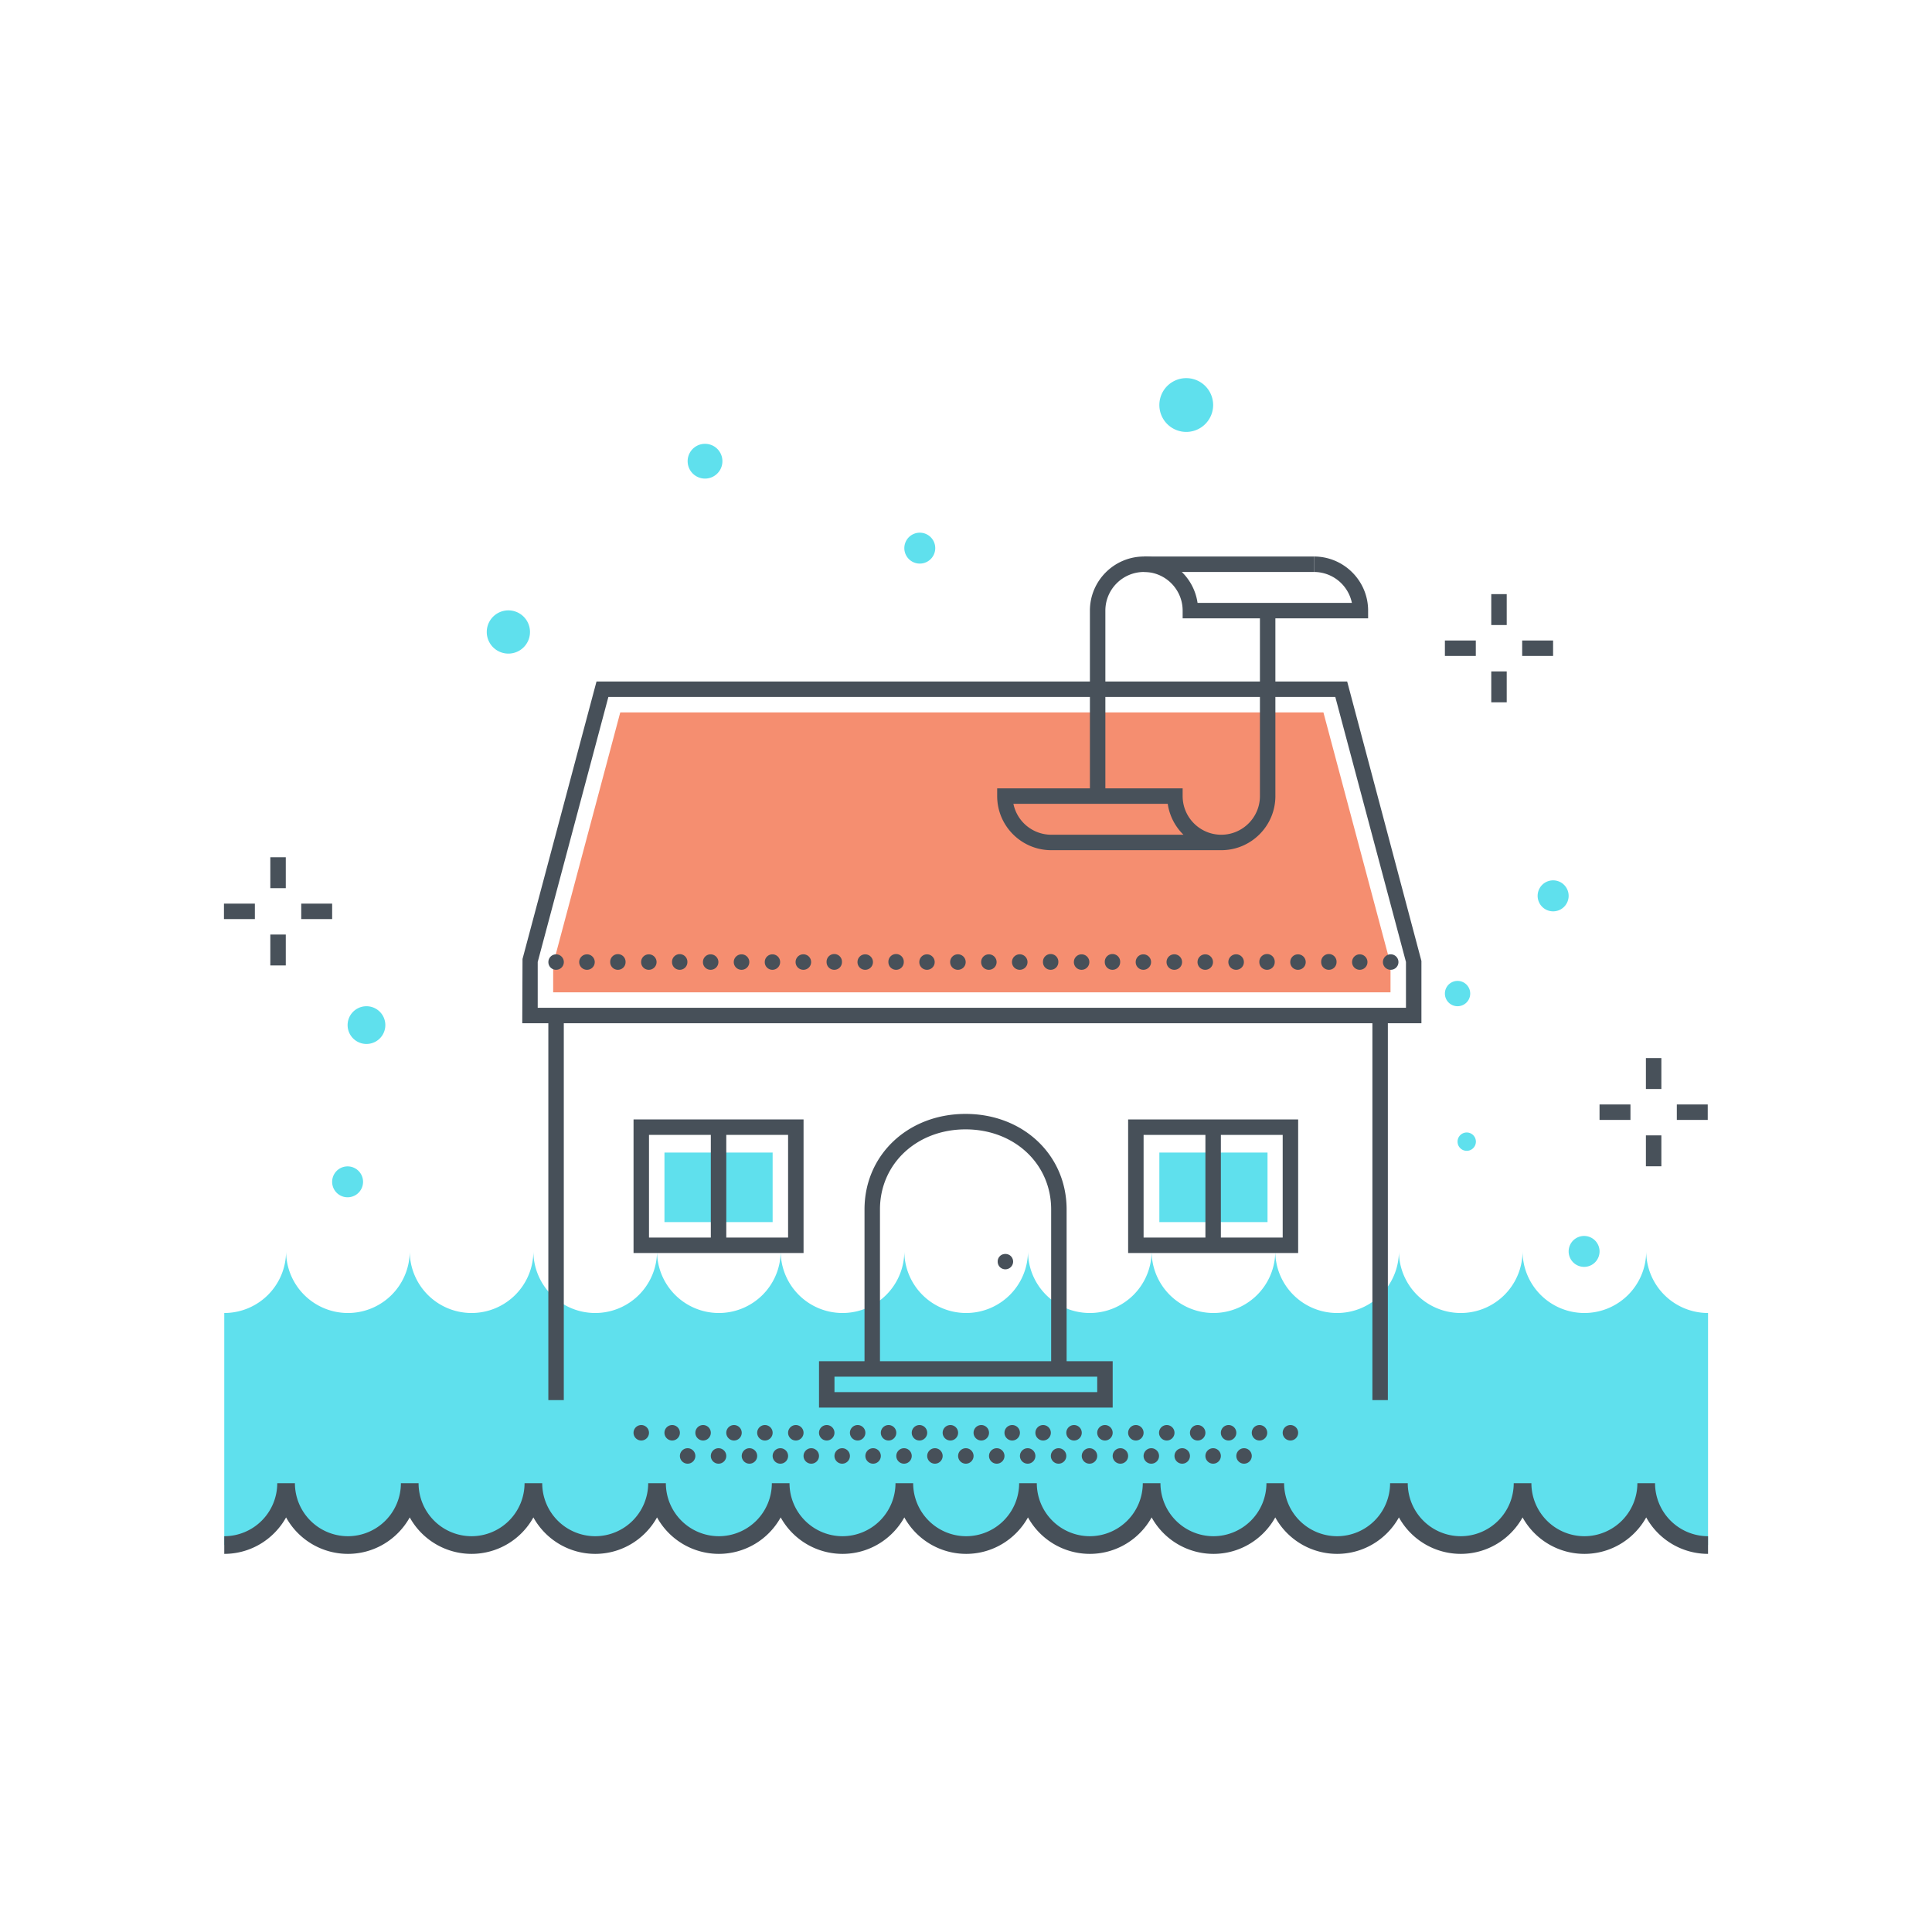 <?xml version="1.0" encoding="utf-8"?><svg xmlns="http://www.w3.org/2000/svg" width="250" height="250" viewBox="0 0 250 250"><g fill="none" fill-rule="evenodd"><path fill="#5FE0ED" d="M213.02 161.902a8 8 0 0 1-8 8 8 8 0 0 1-8-8 8 8 0 0 1-8 8 8 8 0 0 1-8-8 8 8 0 0 1-8 8 8 8 0 0 1-8-8 8 8 0 0 1-8 8 8 8 0 0 1-8-8 8 8 0 0 1-8 8 8 8 0 0 1-8-8 8 8 0 0 1-8 8 8 8 0 0 1-8-8 8 8 0 0 1-8 8 8 8 0 0 1-8-8 8 8 0 0 1-8 8 8 8 0 0 1-8-8 8 8 0 0 1-8 8 8 8 0 0 1-8-8 8 8 0 0 1-8 8 8 8 0 0 1-8-8 8 8 0 0 1-8 8 8 8 0 0 1-8-8 8 8 0 0 1-8 8v30.018a8 8 0 0 0 8-8 8 8 0 0 0 8 8 8 8 0 0 0 8-8 8 8 0 0 0 8 8 8 8 0 0 0 8-8 8 8 0 0 0 8 8 8 8 0 0 0 8-8 8 8 0 0 0 8 8 8 8 0 0 0 8-8 8 8 0 0 0 8 8 8 8 0 0 0 8-8 8 8 0 0 0 8 8 8 8 0 0 0 8-8 8 8 0 0 0 8 8 8 8 0 0 0 8-8 8 8 0 0 0 8 8 8 8 0 0 0 8-8 8 8 0 0 0 8 8 8 8 0 0 0 8-8 8 8 0 0 0 8 8 8 8 0 0 0 8-8 8 8 0 0 0 8 8 8 8 0 0 0 8-8 8 8 0 0 0 8 8v-30.018a8 8 0 0 1-8-8M150.02 158.14h13.997v-8.998H150.02zM85.981 158.14h13.998v-8.998H85.981z"/><path fill="#F58E70" d="M171.251 92.19H80.26l-8.68 32.551v3.665h108.351v-3.665l-8.68-32.551"/><path fill="#475059" d="M69.58 130.406h112.351v-5.927l-9.143-34.289H78.723l-9.143 34.289v5.927zm114.351 2H67.58l.034-8.316 9.573-35.9h97.137l9.607 36.158v8.058z"/><path fill="#475059" d="M70.96 124.491c0-.551.439-1 1-1 .549 0 1 .449 1 1 0 .559-.451 1-1 1a.99.99 0 0 1-1-1zm3.989 0c0-.551.45-1 1.011-1 .549 0 1 .449 1 1 0 .559-.451 1-1 1a1 1 0 0 1-1.011-1zm4.011 0a.995.995 0 1 1 1.989 0c0 .559-.44 1-.989 1a.99.99 0 0 1-1-1zm4 0c0-.551.439-1 1-1 .549 0 1 .449 1 1 0 .559-.451 1-1 1a.99.99 0 0 1-1-1zm4 0a.995.995 0 1 1 1.989 0c0 .559-.44 1-.989 1a.99.99 0 0 1-1-1zm4 0c0-.551.439-1 .989-1 .56 0 1.011.449 1.011 1a1 1 0 0 1-1.011 1 .988.988 0 0 1-.989-1zm3.989 0c0-.551.45-1 1.011-1 .549 0 1 .449 1 1 0 .559-.451 1-1 1a1 1 0 0 1-1.011-1zm4.011 0c0-.551.439-1 .989-1a1 1 0 1 1 0 2 .988.988 0 0 1-.989-1zm3.989 0a1.004 1.004 0 0 1 2.01 0c0 .559-.45 1-1 1a1 1 0 0 1-1.01-1zm4.01 0a.996.996 0 1 1 1.99 0c0 .559-.44 1-.99 1a.99.99 0 0 1-1-1zm4 0c0-.551.44-1 1-1 .55 0 1 .449 1 1 0 .559-.45 1-1 1a.99.99 0 0 1-1-1zm4 0a.996.996 0 1 1 1.99 0c0 .559-.44 1-.99 1a.99.99 0 0 1-1-1zm4 0c0-.551.44-1 .99-1a1 1 0 1 1 0 2 .989.989 0 0 1-.99-1zm3.99 0a1.004 1.004 0 0 1 2.01 0c0 .559-.45 1-1 1a1 1 0 0 1-1.01-1zm4.01 0c0-.551.44-1 1-1 .55 0 1 .449 1 1 0 .559-.45 1-1 1a.99.99 0 0 1-1-1zm3.99 0a1.004 1.004 0 0 1 2.01 0c0 .559-.45 1-1 1a1 1 0 0 1-1.01-1zm4.01 0a.996.996 0 1 1 1.99 0c0 .559-.44 1-.99 1a.99.99 0 0 1-1-1zm4 0c0-.551.44-1 1-1 .55 0 1 .449 1 1 0 .559-.45 1-1 1a.99.99 0 0 1-1-1zm4 0a.996.996 0 1 1 1.99 0c0 .559-.44 1-.99 1a.99.99 0 0 1-1-1zm4 0c0-.551.44-1 .99-1a1 1 0 1 1 0 2 .989.989 0 0 1-.99-1zm3.99 0a1.004 1.004 0 0 1 2.01 0c0 .559-.45 1-1 1a1 1 0 0 1-1.01-1zm4.01 0c0-.551.44-1 1-1 .55 0 1 .449 1 1 0 .559-.45 1-1 1a.99.99 0 0 1-1-1zm3.99 0a1.004 1.004 0 0 1 2.01 0c0 .559-.45 1-1 1a1 1 0 0 1-1.01-1zm4.01 0a.996.996 0 1 1 1.99 0c0 .559-.44 1-.99 1a.99.99 0 0 1-1-1zm4 0c0-.551.44-1 1-1 .55 0 1 .449 1 1 0 .559-.45 1-1 1a.99.99 0 0 1-1-1zm4 0a.996.996 0 1 1 1.99 0c0 .559-.44 1-.99 1a.99.99 0 0 1-1-1zm4 0c0-.551.44-1 .99-1a1 1 0 1 1 0 2 .989.989 0 0 1-.99-1zm3.99 0a1.004 1.004 0 0 1 2.01 0c0 .559-.45 1-1 1a1 1 0 0 1-1.01-1zM177.588 181.172h2v-49.767h-2zM138.019 177.423h-2V156.5c0-5.906-4.762-10.36-11.076-10.36-6.314 0-11.075 4.454-11.075 10.36v20.923h-2V156.5c0-7.046 5.621-12.36 13.075-12.36 7.454 0 13.076 5.314 13.076 12.36v20.923"/><path fill="#475059" d="M130.099 164.25c-.269 0-.53-.11-.71-.29-.19-.19-.29-.449-.29-.71 0-.13.02-.259.07-.38.05-.129.13-.23.22-.33.37-.37 1.04-.37 1.41 0a1.018 1.018 0 0 1 .3.71 1.009 1.009 0 0 1-1 1M70.955 181.172h2v-49.841h-2zM81.979 185.4c0-.55.45-1 1-1s1 .45 1 1c0 .551-.45 1-1 1s-1-.449-1-1zm4 0c0-.55.45-1 1-1s1 .45 1 1c0 .551-.45 1-1 1s-1-.449-1-1zm4 0c0-.55.45-1 1-1s1 .45 1 1c0 .551-.45 1-1 1s-1-.449-1-1zm4 0c0-.55.45-1 1-1s1 .45 1 1c0 .551-.45 1-1 1s-1-.449-1-1zm4 0c0-.55.45-1 1-1s1 .45 1 1c0 .551-.45 1-1 1s-1-.449-1-1zm4 0c0-.55.45-1 1-1s1 .45 1 1c0 .551-.45 1-1 1s-1-.449-1-1zm4 0c0-.55.45-1 1-1s1 .45 1 1c0 .551-.45 1-1 1s-1-.449-1-1zm4 0c0-.55.45-1 1-1s1 .45 1 1c0 .551-.45 1-1 1s-1-.449-1-1zm4 0c0-.55.45-1 1-1s1 .45 1 1c0 .551-.45 1-1 1s-1-.449-1-1zm4 0c0-.55.45-1 1-1s1 .45 1 1c0 .551-.45 1-1 1s-1-.449-1-1zm4 0c0-.55.45-1 1-1s1 .45 1 1c0 .551-.45 1-1 1s-1-.449-1-1zm4 0c0-.55.45-1 1-1s1 .45 1 1c0 .551-.45 1-1 1s-1-.449-1-1zm4 0c0-.55.45-1 1-1s1 .45 1 1c0 .551-.45 1-1 1s-1-.449-1-1zm4 0c0-.55.45-1 1-1s1 .45 1 1c0 .551-.45 1-1 1s-1-.449-1-1zm4 0c0-.55.45-1 1-1s1 .45 1 1c0 .551-.45 1-1 1s-1-.449-1-1zm4 0c0-.55.45-1 1-1s1 .45 1 1c0 .551-.45 1-1 1s-1-.449-1-1zm4 0c0-.55.45-1 1-1s1 .45 1 1c0 .551-.45 1-1 1s-1-.449-1-1zm4 0c0-.55.45-1 1-1s1 .45 1 1c0 .551-.45 1-1 1s-1-.449-1-1zm4 0c0-.55.45-1 1-1s1 .45 1 1c0 .551-.45 1-1 1s-1-.449-1-1zm4 0c0-.55.45-1 1-1s1 .45 1 1c0 .551-.45 1-1 1s-1-.449-1-1zm4 0c0-.55.45-1 1-1s1 .45 1 1c0 .551-.45 1-1 1s-1-.449-1-1zm4 0c0-.55.45-1 1-1s1 .45 1 1c0 .551-.45 1-1 1s-1-.449-1-1zm-78 3c0-.55.45-1 1-1s1 .45 1 1c0 .551-.45 1-1 1s-1-.449-1-1zm4 0c0-.55.45-1 1-1s1 .45 1 1c0 .551-.45 1-1 1s-1-.449-1-1zm4 0c0-.55.45-1 1-1s1 .45 1 1c0 .551-.45 1-1 1s-1-.449-1-1zm4 0c0-.55.45-1 1-1s1 .45 1 1c0 .551-.45 1-1 1s-1-.449-1-1zm4 0c0-.55.45-1 1-1s1 .45 1 1c0 .551-.45 1-1 1s-1-.449-1-1zm4 0c0-.55.45-1 1-1s1 .45 1 1c0 .551-.45 1-1 1s-1-.449-1-1zm4 0c0-.55.45-1 1-1s1 .45 1 1c0 .551-.45 1-1 1s-1-.449-1-1zm4 0c0-.55.45-1 1-1s1 .45 1 1c0 .551-.45 1-1 1s-1-.449-1-1zm4 0c0-.55.45-1 1-1s1 .45 1 1c0 .551-.45 1-1 1s-1-.449-1-1zm4 0c0-.55.45-1 1-1s1 .45 1 1c0 .551-.45 1-1 1s-1-.449-1-1zm4 0c0-.55.45-1 1-1s1 .45 1 1c0 .551-.45 1-1 1s-1-.449-1-1zm4 0c0-.55.45-1 1-1s1 .45 1 1c0 .551-.45 1-1 1s-1-.449-1-1zm4 0c0-.55.45-1 1-1s1 .45 1 1c0 .551-.45 1-1 1s-1-.449-1-1zm4 0c0-.55.45-1 1-1s1 .45 1 1c0 .551-.45 1-1 1s-1-.449-1-1zm4 0c0-.55.45-1 1-1s1 .45 1 1c0 .551-.45 1-1 1s-1-.449-1-1zm4 0c0-.55.45-1 1-1s1 .45 1 1c0 .551-.45 1-1 1s-1-.449-1-1zm4 0c0-.55.45-1 1-1s1 .45 1 1c0 .551-.45 1-1 1s-1-.449-1-1zm4 0c0-.55.45-1 1-1s1 .45 1 1c0 .551-.45 1-1 1s-1-.449-1-1zm4 0c0-.55.45-1 1-1s1 .45 1 1c0 .551-.45 1-1 1s-1-.449-1-1zM83.98 160.14h17.999v-13.284H83.98v13.284zm-2 2h22v-17.284h-22v17.284z"/><path fill="#475059" d="M91.98 161.14h2v-15.284h-2zM147.98 160.14h18v-13.284h-18v13.284zm-2 2h22v-17.284h-22v17.284z"/><path fill="#475059" d="M155.98 161.14h2v-15.284h-2zM107.98 180.14h34v-2h-34v2zm-2 2h38v-6h-38v6z"/><path fill="#5FE0ED" d="M46.979 152.929a2 2 0 1 1-4 0 2 2 0 0 1 4 0m160.003 9.004a2 2 0 1 1-4 0 2 2 0 0 1 4 0m-12.001 13.002a2 2 0 1 0-4 0 2 2 0 0 0 4 0"/><path fill="#48515A" d="M212.98 140.917h2v-4h-2zM212.98 150.917h2v-4h-2zM216.98 144.917h4v-2h-4zM206.98 144.917h4v-2h-4zM34.98 114.929h2v-4h-2zM34.98 124.929h2v-4h-2zM38.98 118.929h4v-2h-4zM28.98 118.929h4v-2h-4z"/><path fill="#475059" d="M221.02 201.071a9.15 9.15 0 0 1-8-4.72c-1.562 2.812-4.562 4.72-8 4.72a9.15 9.15 0 0 1-8-4.72c-1.562 2.812-4.562 4.72-8 4.72a9.15 9.15 0 0 1-8-4.72c-1.562 2.812-4.562 4.72-8 4.72a9.15 9.15 0 0 1-8-4.72c-1.562 2.812-4.562 4.72-8 4.72a9.15 9.15 0 0 1-8-4.72c-1.562 2.812-4.562 4.72-8 4.72a9.15 9.15 0 0 1-8-4.72c-1.562 2.812-4.562 4.72-8 4.72a9.15 9.15 0 0 1-8-4.72c-1.562 2.812-4.562 4.72-8 4.72a9.15 9.15 0 0 1-8-4.72 9.152 9.152 0 0 1-8 4.72 9.15 9.15 0 0 1-8-4.72c-1.562 2.812-4.563 4.72-8 4.72a9.15 9.15 0 0 1-8-4.72 9.152 9.152 0 0 1-8 4.72 9.15 9.15 0 0 1-8-4.72c-1.562 2.812-4.563 4.72-8 4.72a9.15 9.15 0 0 1-8-4.72c-1.562 2.812-4.563 4.72-8 4.72v-2.286a6.864 6.864 0 0 0 6.856-6.857h2.287a6.864 6.864 0 0 0 6.857 6.857 6.864 6.864 0 0 0 6.856-6.857h2.287a6.864 6.864 0 0 0 6.857 6.857 6.865 6.865 0 0 0 6.857-6.857h2.286a6.864 6.864 0 0 0 6.857 6.857 6.864 6.864 0 0 0 6.856-6.857h2.287a6.864 6.864 0 0 0 6.857 6.857 6.864 6.864 0 0 0 6.856-6.857h2.287a6.864 6.864 0 0 0 6.857 6.857 6.864 6.864 0 0 0 6.856-6.857h2.287a6.864 6.864 0 0 0 6.857 6.857 6.864 6.864 0 0 0 6.856-6.857h2.287a6.864 6.864 0 0 0 6.857 6.857 6.864 6.864 0 0 0 6.856-6.857h2.287a6.864 6.864 0 0 0 6.857 6.857 6.864 6.864 0 0 0 6.856-6.857h2.287a6.864 6.864 0 0 0 6.857 6.857 6.864 6.864 0 0 0 6.856-6.857h2.287a6.864 6.864 0 0 0 6.857 6.857 6.864 6.864 0 0 0 6.856-6.857h2.287a6.864 6.864 0 0 0 6.857 6.857 6.864 6.864 0 0 0 6.856-6.857h2.287a6.864 6.864 0 0 0 6.857 6.857v2.286"/><path fill="#48515A" d="M148.034 74.013h22v-2h-22zM131.135 104.014a5.009 5.009 0 0 0 4.899 4h17.106a6.99 6.99 0 0 1-2.035-4h-19.97zm26.899 6h-22c-3.86 0-7-3.141-7-7v-1h24v1c0 2.756 2.243 5 5 5s5-2.244 5-5V79.013h2v24.001c0 3.859-3.14 7-7 7z"/><path fill="#48515A" d="M143.034 103.014h-2V79.013c0-3.859 3.14-7 7-7 3.521 0 6.442 2.613 6.929 6h19.971a5.01 5.01 0 0 0-4.9-4v-2c3.86 0 7 3.141 7 7v1h-24v-1c0-2.756-2.243-5-5-5s-5 2.244-5 5v24.001M192.969 80.881h2v-4h-2zM192.969 90.881h2v-4h-2zM196.969 84.881h4v-2h-4zM186.969 84.881h4v-2h-4z"/><path fill="#5FE0ED" d="M93.48 59.68a2.25 2.25 0 1 1-4.5 0 2.25 2.25 0 0 1 4.5 0m27.54 11.249a2 2 0 1 1-4 0 2 2 0 0 1 4 0m29-18.519a3.48 3.48 0 1 0 6.96 0 3.48 3.48 0 0 0-6.96 0M68.58 81.726a2.797 2.797 0 1 1-5.593 0 2.797 2.797 0 0 1 5.593 0m121.665 46.841a1.638 1.638 0 1 1-3.276 0 1.638 1.638 0 0 1 3.276 0m-1.638 19.163a1.186 1.186 0 1 1 2.373-.001 1.186 1.186 0 0 1-2.373.001M49.862 132.647a2.441 2.441 0 1 1-4.882 0 2.441 2.441 0 0 1 4.882 0m149.107-16.725a2.006 2.006 0 1 1 4.012 0 2.006 2.006 0 0 1-4.012 0"/></g></svg>